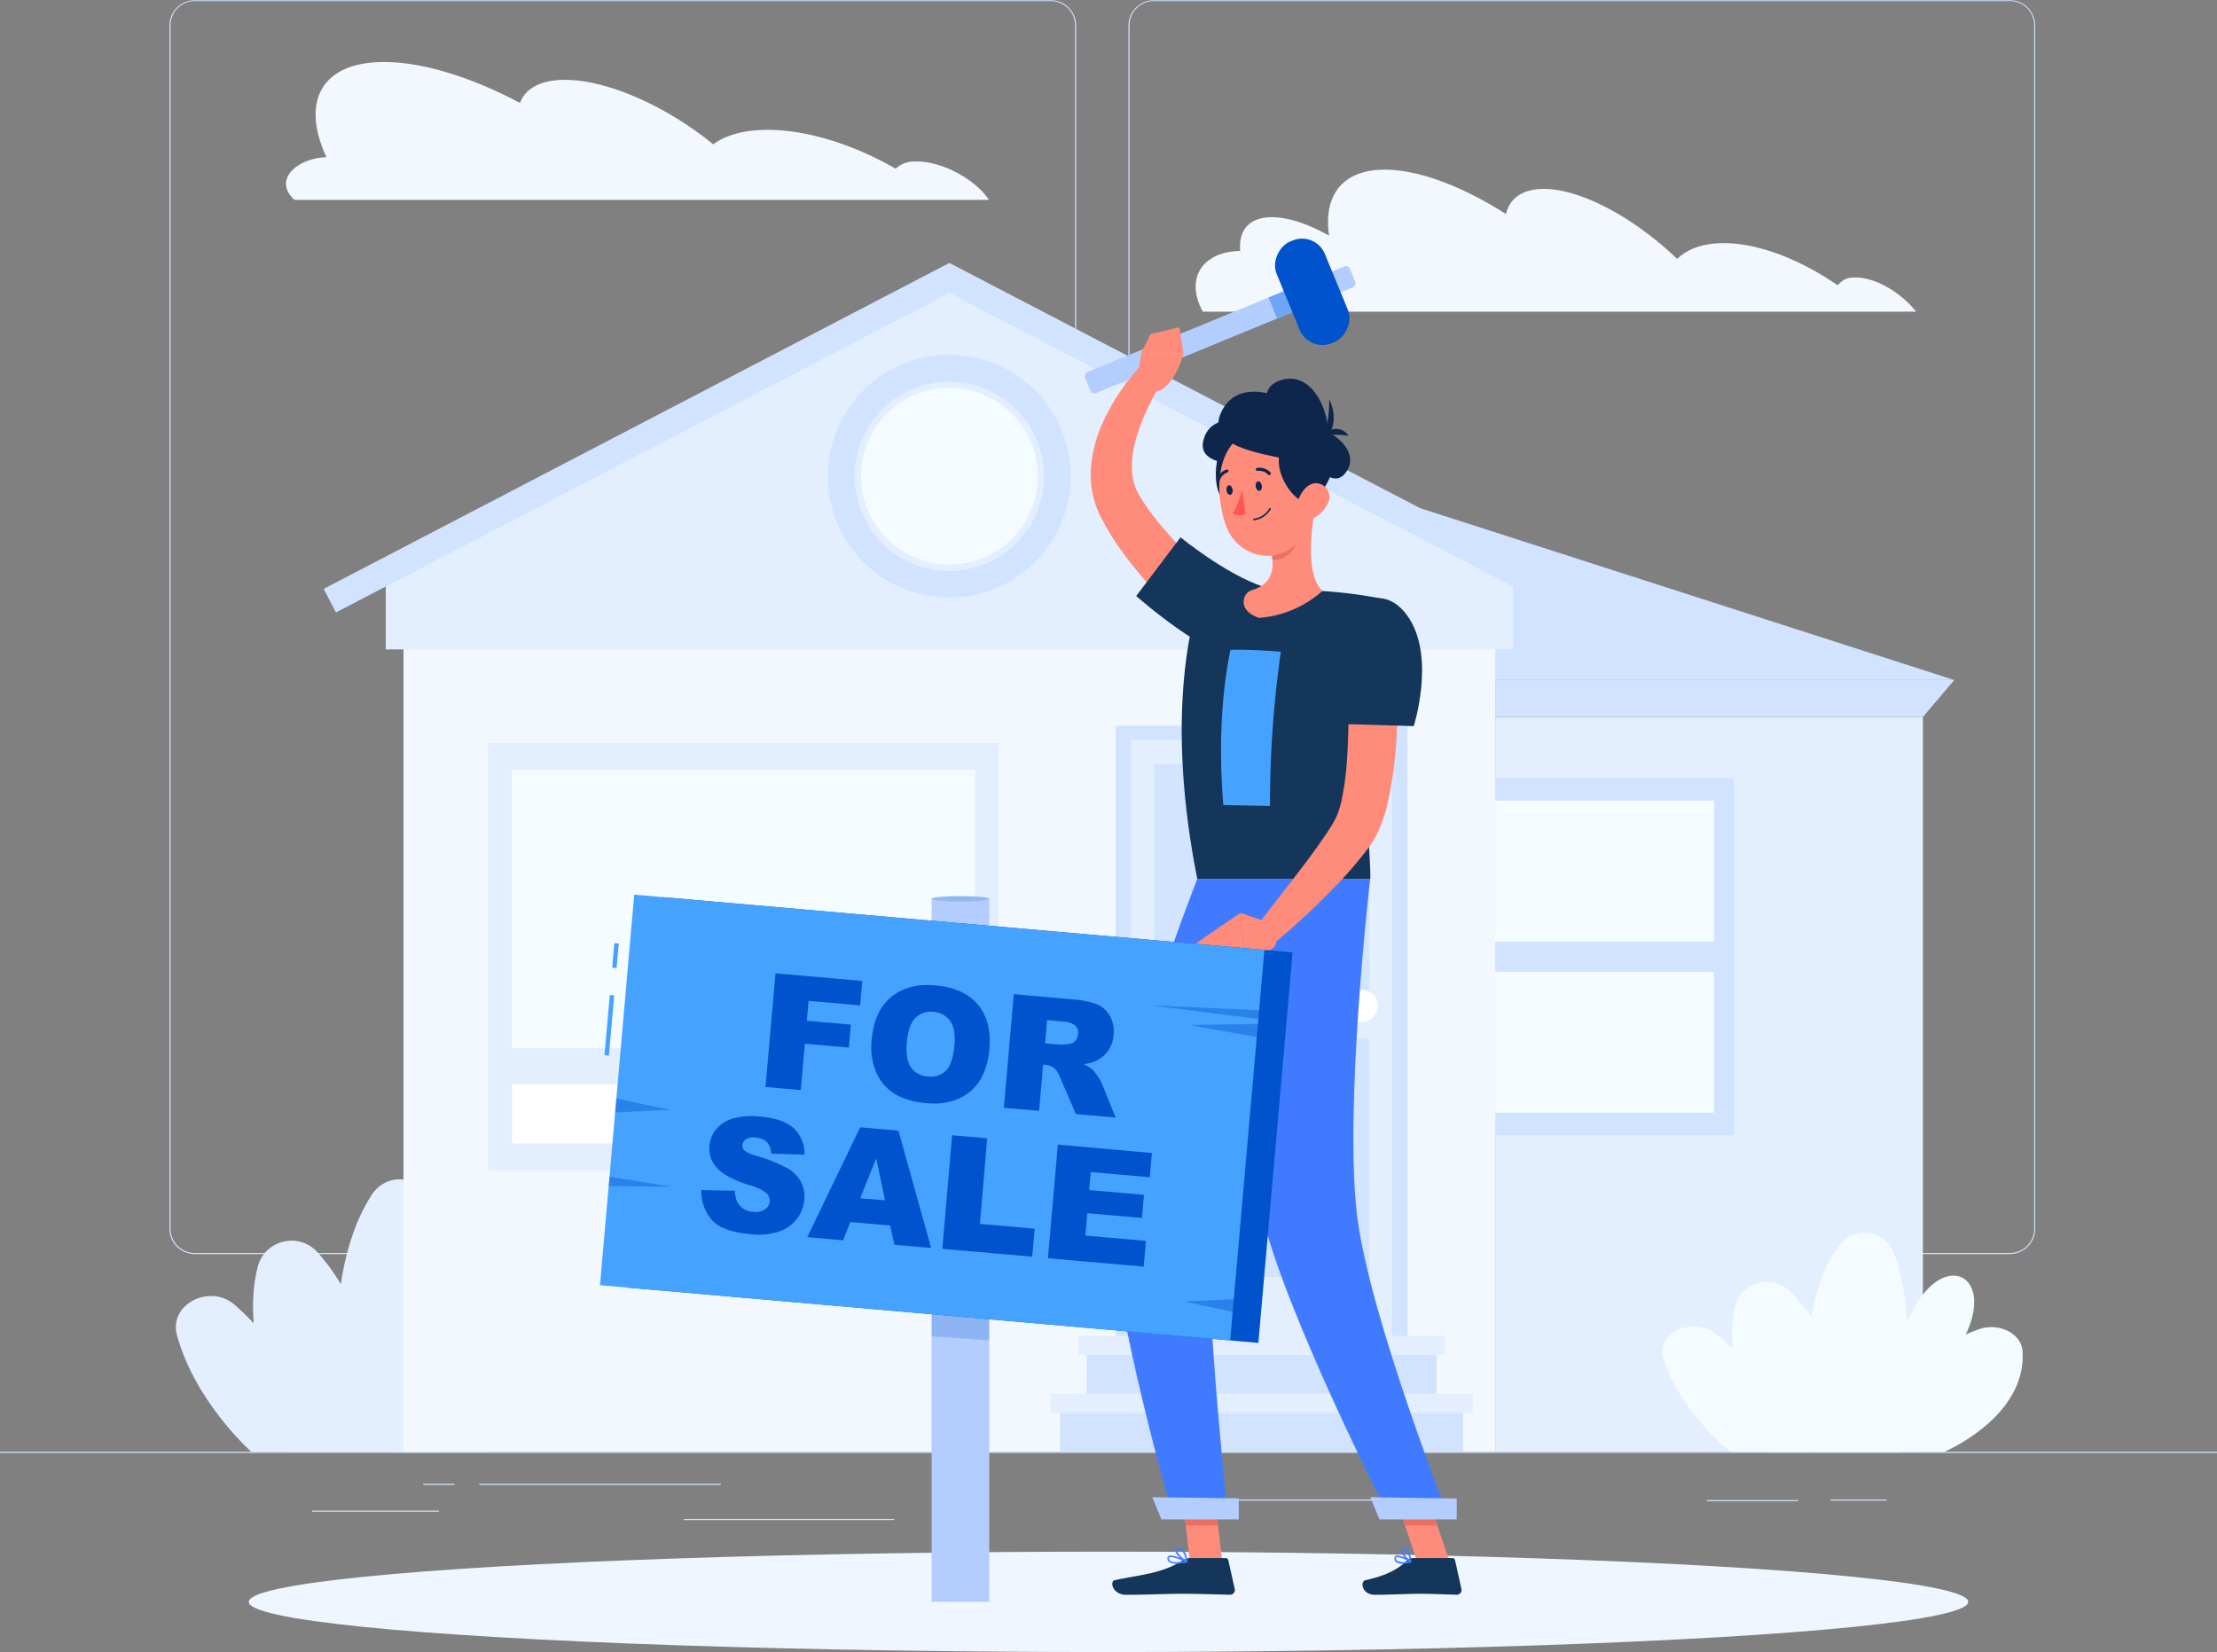 <svg xmlns="http://www.w3.org/2000/svg" viewBox="0 0 500 372.61"><rect x="0" y="0" width="500" height="372.61" fill="#808080" stroke="none"/><title>for sale</title><g style="isolation:isolate"><g id="Background_2" data-name="Background 2"><rect y="327.45" width="500" height="0.25" fill="#d1e3ff"/><rect x="384.97" y="338.33" width="20.54" height="0.25" fill="#d1e3ff"/><rect x="412.84" y="338.2" width="12.69" height="0.25" fill="#d1e3ff"/><rect x="276.89" y="338.2" width="38.81" height="0.25" fill="#d1e3ff"/><rect x="154.21" y="342.59" width="47.46" height="0.25" fill="#d1e3ff"/><rect x="95.44" y="334.67" width="7.07" height="0.25" fill="#d1e3ff"/><rect x="108.07" y="334.67" width="54.49" height="0.25" fill="#d1e3ff"/><rect x="70.35" y="340.71" width="28.63" height="0.25" fill="#d1e3ff"/><path d="M237,337.8H43.91a5.71,5.71,0,0,1-5.7-5.71V60.66A5.71,5.71,0,0,1,43.91,55H237a5.71,5.71,0,0,1,5.71,5.71V332.09A5.71,5.71,0,0,1,237,337.8ZM43.91,55.2a5.46,5.46,0,0,0-5.45,5.46V332.09a5.46,5.46,0,0,0,5.45,5.46H237a5.47,5.47,0,0,0,5.46-5.46V60.66A5.47,5.47,0,0,0,237,55.2Z" transform="translate(0 -54.95)" fill="#d1e3ff"/><path d="M453.31,337.8H260.21a5.72,5.72,0,0,1-5.71-5.71V60.66A5.72,5.72,0,0,1,260.21,55h193.1A5.71,5.71,0,0,1,459,60.66V332.09A5.71,5.71,0,0,1,453.31,337.8ZM260.21,55.2a5.47,5.47,0,0,0-5.46,5.46V332.09a5.47,5.47,0,0,0,5.46,5.46h193.1a5.47,5.47,0,0,0,5.46-5.46V60.66a5.47,5.47,0,0,0-5.46-5.46Z" transform="translate(0 -54.95)" fill="#d1e3ff"/><path d="M77.23,382.4H56.68S44,371.16,39.91,356.08C38,349.13,47.35,344.34,53,349.3,66.22,360.92,77.23,382.4,77.23,382.4Z" transform="translate(0 -54.95)" fill="#e3eeff"/><path d="M85.88,382.4H65.33s-11.75-24.14-7.21-41.71a7.86,7.86,0,0,1,13.45-3.32C87.11,354.47,85.88,382.4,85.88,382.4Z" transform="translate(0 -54.95)" fill="#e3eeff"/><path d="M85.9,382.4H99.17s8.32-14.67,16.13-32.7c7.29-16.81-5.13-23.83-12.93-7.31C92.45,363.41,85.9,382.4,85.9,382.4Z" transform="translate(0 -54.95)" fill="#e3eeff"/><path d="M89.53,382.4h20.55s20.69-9.79,19.54-28.32c-.31-4.85-5.85-8-10.76-6.12C96.8,356.42,89.53,382.4,89.53,382.4Z" transform="translate(0 -54.95)" fill="#e3eeff"/><path d="M78,382.4H98.54s6.21-34.28-1.15-55.87c-2.2-6.45-10-7.58-13.62-2C70.38,345.41,78,382.4,78,382.4Z" transform="translate(0 -54.95)" fill="#e3eeff"/><polygon points="214.11 145.05 272 99.08 440.75 153.38 214.11 153.38 214.11 145.05" fill="#d1e3ff"/><rect x="337.22" y="216.67" width="96.44" height="165.73" transform="translate(770.89 544.11) rotate(180)" fill="#e3eeff"/><path d="M408.83,382.4H390.28s-11.43-9-15.15-21.16c-1.71-5.59,6.72-9.45,11.82-5.46C398.89,365.13,408.83,382.4,408.83,382.4Z" transform="translate(0 -54.95)" fill="#f5fcff"/><path d="M416.65,382.4H398.09s-10.61-19.41-6.51-33.54c1.42-4.9,8.32-6.41,12.14-2.67C417.76,359.94,416.65,382.4,416.65,382.4Z" transform="translate(0 -54.95)" fill="#f5fcff"/><path d="M416.67,382.4h12a296.28,296.28,0,0,0,14.58-26.29c6.58-13.52-4.64-19.17-11.68-5.88A336.33,336.33,0,0,0,416.67,382.4Z" transform="translate(0 -54.95)" fill="#f5fcff"/><path d="M419.94,382.4H438.5s18.69-7.87,17.64-22.77c-.27-3.9-5.28-6.43-9.71-4.92C426.51,361.51,419.94,382.4,419.94,382.4Z" transform="translate(0 -54.95)" fill="#f5fcff"/><path d="M409.53,382.4h18.55s5.61-27.56-1-44.93a7.08,7.08,0,0,0-12.3-1.58C402.65,352.65,409.53,382.4,409.53,382.4Z" transform="translate(0 -54.95)" fill="#f5fcff"/><polygon points="337.22 161.71 433.67 161.71 440.75 153.38 337.22 153.38 337.22 161.71" fill="#d1e3ff"/><rect x="294.79" y="175.5" width="96.27" height="80.56" fill="#d1e3ff"/><rect x="307.73" y="227.12" width="70.39" height="87.22" transform="translate(613.66 -127.15) rotate(90)" fill="#f5fcff"/><rect x="296.67" y="212.37" width="92.53" height="6.82" fill="#d1e3ff"/><rect x="91" y="132.9" width="246.22" height="194.54" fill="#f3f8ff"/><rect x="110.08" y="167.59" width="115.18" height="96.38" fill="#e3eeff"/><rect x="125.56" y="218.56" width="84.22" height="104.35" transform="translate(438.4 48.12) rotate(90)" fill="#fff"/><rect x="134.25" y="209.86" width="66.83" height="104.35" transform="translate(429.71 39.42) rotate(90)" fill="#f5fcff"/><rect x="112.32" y="236.42" width="110.7" height="8.16" fill="#e3eeff"/><rect x="251.63" y="218.63" width="65.81" height="139.93" transform="translate(569.08 522.23) rotate(180)" fill="#d1e3ff"/><rect x="216.16" y="260.74" width="136.75" height="58.88" transform="translate(574.72 -49.31) rotate(90)" fill="#e3eeff"/><rect x="257.67" y="229.92" width="53.73" height="48.48" transform="translate(538.69 -85.34) rotate(90)" fill="#d2e4ff"/><rect x="257.67" y="291.86" width="53.73" height="48.48" transform="translate(600.64 -23.39) rotate(90)" fill="#d2e4ff"/><polygon points="341.22 146.46 87 146.46 87 128.9 214.11 62.68 341.22 128.9 341.22 146.46" fill="#e3eeff"/><polygon points="352.46 138.14 214.11 66.06 75.76 138.14 72.99 132.82 214.11 59.3 355.23 132.82 352.46 138.14" fill="#d1e3ff"/><path d="M214.11,189.73a27.38,27.38,0,1,1,27.37-27.38A27.41,27.41,0,0,1,214.11,189.73Zm0-48.75a21.38,21.38,0,1,0,21.37,21.37A21.4,21.4,0,0,0,214.11,141Z" transform="translate(0 -54.95)" fill="#d1e3ff"/><circle cx="214.11" cy="107.4" r="19.93" fill="#f5fcff"/><rect x="243.19" y="301.27" width="82.7" height="4.29" fill="#e3eeff"/><rect x="245.08" y="305.56" width="78.92" height="8.79" fill="#d1e3ff"/><rect x="236.91" y="314.36" width="95.26" height="4.29" fill="#e3eeff"/><rect x="239.09" y="318.65" width="90.9" height="8.79" fill="#d1e3ff"/><path d="M310.75,281.81a3.63,3.63,0,1,1-3.63-3.63A3.63,3.63,0,0,1,310.75,281.81Z" transform="translate(0 -54.95)" fill="#fff"/><path d="M73.62,90.4c-5.8-12.53-1.19-21.46,13-21.46,8.89,0,19.91,3.52,30.65,9.23,1.21-3.26,4.63-5.21,10.13-5.21,9.67,0,23,6,33.46,14.55,2.53-1.89,6.19-3.06,10.9-3.24C181,83.88,192.22,87.35,202,93a6,6,0,0,1,4.29-1.62c5.34-.22,12.56,3.28,16.14,7.81.23.29.43.56.62.84H66.42C61.47,95.57,66.94,90.62,73.62,90.4Z" transform="translate(0 -54.95)" fill="#f3f8ff"/><path d="M278.36,111.63a11.9,11.9,0,0,1,1.34-.07c-.41-4.65,2-7.62,7.14-7.62,3.72,0,8.27,1.55,12.91,4.17-1.32-9,2.93-14.89,12.56-14.89,7.77,0,17.61,3.82,27.33,10,.85-3.54,3.72-5.66,8.53-5.66,8.45,0,20.46,6.55,30.09,15.8,0,0,0,0,0,0,2.08-2.06,5.2-3.33,9.31-3.54,8.05-.41,18,3.35,26.9,9.49a4.34,4.34,0,0,1,3.66-1.76c4.4-.23,10.46,3.16,14,7.69H271.28C267.5,118.41,270.51,112.4,278.36,111.63Z" transform="translate(0 -54.95)" fill="#f3f8ff"/></g><g id="Objects"><ellipse cx="250" cy="361.29" rx="193.89" ry="11.32" fill="#f0f6ff"/><rect x="272.6" y="97.02" width="5.11" height="64.58" rx="0.96" transform="translate(290.04 -229.3) rotate(67.63)" fill="#b3cdff"/><rect x="286.69" y="121.13" width="5.11" height="4.77" transform="translate(293.41 -245.93) rotate(67.63)" fill="#6ea5f4"/><rect x="283.54" y="114.88" width="24.77" height="11.77" rx="5.56" transform="translate(295 -253.8) rotate(67.63)" fill="#0053cc"/><polygon points="275.64 352.25 268.36 352.25 266.42 335.38 273.71 335.38 275.64 352.25" fill="#ff8b7b"/><polygon points="326.92 352.25 319.63 352.25 313.95 335.38 321.24 335.38 326.92 352.25" fill="#ff8b7b"/><path d="M318.66,406.36h8.88a.63.63,0,0,1,.62.5l1.44,6.48a1.07,1.07,0,0,1-1.06,1.29c-2.86-.05-5-.21-8.55-.21-2.21,0-6.77.23-9.83.23s-3.46-3-2.21-3.3c5.62-1.23,7.73-2.92,9.53-4.54A1.75,1.75,0,0,1,318.66,406.36Z" transform="translate(0 -54.95)" fill="#14365b"/><path d="M268.41,406.36h8a.65.65,0,0,1,.62.5l1.44,6.48a1.06,1.06,0,0,1-1.05,1.29c-2.87-.05-7-.21-10.63-.21-4.22,0-7.86.23-12.81.23-3,0-3.82-3-2.56-3.3,5.7-1.25,10.35-1.38,15.27-4.42A3.4,3.4,0,0,1,268.41,406.36Z" transform="translate(0 -54.95)" fill="#14365b"/><path d="M270.42,197.92c-1.21-1-2.27-1.94-3.35-3s-2.13-2-3.17-3c-2.08-2.07-4.09-4.21-6-6.45s-3.77-4.59-5.52-7.06l-1.28-1.89-1.21-2c-.41-.64-.77-1.37-1.15-2.06l-.56-1.05c-.2-.42-.4-.83-.58-1.26a21.58,21.58,0,0,1-1.48-10.6,30.9,30.9,0,0,1,2.64-9.4,45.58,45.58,0,0,1,4.62-7.93c.88-1.22,1.82-2.39,2.78-3.53a43.38,43.38,0,0,1,3.11-3.31l4.1,3.62c-.67,1-1.42,2.22-2.09,3.36s-1.3,2.34-1.89,3.53a46.77,46.77,0,0,0-2.94,7.2c-1.51,4.82-1.66,9.61.17,13,.1.22.23.42.35.63l.5.79c.35.52.64,1.05,1,1.56l1.11,1.56,1.2,1.55c1.63,2,3.38,4,5.21,6s3.75,3.9,5.69,5.79,4,3.79,5.89,5.53Z" transform="translate(0 -54.95)" fill="#ff8b7b"/><path d="M280.2,203.06c-6.81,1.46-23.95-13.68-23.95-13.68l10-13.24s10.11,8.31,18.67,11.14C293.68,190.19,287.68,201.45,280.2,203.06Z" transform="translate(0 -54.95)" fill="#14365b"/><path d="M256.5,140.83l.84-6.16h9.58s-2.35,9.33-7.62,8.71Z" transform="translate(0 -54.95)" fill="#ff8b7b"/><polygon points="259.5 75.34 265.99 73.81 266.92 79.71 257.34 79.71 259.5 75.34" fill="#ff8b7b"/><polygon points="266.42 335.38 267.42 344.08 274.71 344.08 273.71 335.38 266.42 335.38" fill="#ea7063"/><polygon points="321.25 335.38 313.96 335.38 316.88 344.08 324.17 344.08 321.25 335.38" fill="#ea7063"/><path d="M270.47,190.26s-8.6,22-.43,63h39c.27-6-3.49-35.16,2.28-63.35a102,102,0,0,0-13-1.65,143,143,0,0,0-16.57,0A73.19,73.19,0,0,0,270.47,190.26Z" transform="translate(0 -54.95)" fill="#14365b"/><path d="M283.43,201.6c-3.17-.15-4.89-.12-5.64-.08h-.28c-1.45,6.95-2.94,18.73-1.62,35l10.54.22a239.62,239.62,0,0,1,2.45-34.81C287.27,201.82,285.37,201.69,283.43,201.6Z" transform="translate(0 -54.95)" fill="#45a2ff"/><path d="M296.6,169.58c-1,5.33-2.08,15.1,1.65,18.65a24.21,24.21,0,0,1-14.33,6.08c-4.31-1.56-3.52-4.2-3.08-5.06a2.69,2.69,0,0,1,1.62-1.23c5.15-1.61,5-5.81,4-9.76Z" transform="translate(0 -54.95)" fill="#ff8b7b"/><path d="M292.46,173.12l-6,5.14a16.93,16.93,0,0,1,.51,2.94c2.33.3,5.47-2,5.47-4.59A21.84,21.84,0,0,0,292.46,173.12Z" transform="translate(0 -54.95)" fill="#ea7063"/><path d="M277,154.08c-3.34,2-4.31,13.24.55,14.91S283.34,150.32,277,154.08Z" transform="translate(0 -54.95)" fill="#0f264c"/><path d="M283.44,160c-3.48-.44-14.4.36-11.79-6.55s14.09-2.64,15,.62S289.52,160.8,283.44,160Z" transform="translate(0 -54.95)" fill="#0f264c"/><path d="M295.16,161c.53,7.21,1.21,11.4-1.9,15.57-4.68,6.26-13.95,4.19-16.63-2.72-2.41-6.22-2.88-17,3.73-20.76A9.86,9.86,0,0,1,295.16,161Z" transform="translate(0 -54.95)" fill="#ff8b7b"/><path d="M295.61,168.1c-3.56,2.07-13.19-12.21-1.86-15.43S301.38,164.76,295.61,168.1Z" transform="translate(0 -54.95)" fill="#0f264c"/><path d="M290.44,158.63c-4.65-1.34-19.67-2.59-14.65-11.43s19.74-.58,20.24,4S298.55,161,290.44,158.63Z" transform="translate(0 -54.95)" fill="#0f264c"/><path d="M291.06,156c-1.94-3.54-10-13.17-1.85-15.4s12,11.35,9.51,14.36S294.44,162.19,291.06,156Z" transform="translate(0 -54.95)" fill="#0f264c"/><path d="M298.54,153.62a27.07,27.07,0,0,0,1.24-8.49C300.84,146.75,301.84,152,298.54,153.62Z" transform="translate(0 -54.95)" fill="#0f264c"/><path d="M304.14,153.27a16.14,16.14,0,0,0-6.55.17C298.57,152.15,302.23,150.33,304.14,153.27Z" transform="translate(0 -54.95)" fill="#0f264c"/><path d="M293.58,156.81c2.07,2,7.16,9.45,10.26,4.23s-5.52-10.42-8.07-9.31S290,153.29,293.58,156.81Z" transform="translate(0 -54.95)" fill="#0f264c"/><path d="M299.46,168.47a6.92,6.92,0,0,1-3.83,3.59c-2.26.83-3.59-1.15-3.12-3.39.43-2,2.11-4.86,4.46-4.73A3.08,3.08,0,0,1,299.46,168.47Z" transform="translate(0 -54.95)" fill="#ff8b7b"/><path d="M270,253.23s-20.55,52.07-19.76,74.29c.83,23.11,14.41,69.83,14.41,69.83H277S272,352,272.52,329.28c.6-24.74,23.14-76,23.14-76Z" transform="translate(0 -54.95)" fill="#407bff"/><path d="M286.41,270.44l1.19,2.68a351,351,0,0,0-11.25,34C276,294,278.73,279.5,286.41,270.44Z" transform="translate(0 -54.95)" fill="#2b6ad8"/><path d="M283.86,253.23s-4.15,53.27.39,74.13c5,22.85,29.21,70,29.21,70H326.8s-17.85-45.3-20.69-67.92c-3.08-24.54,2.9-76.2,2.9-76.2Z" transform="translate(0 -54.95)" fill="#407bff"/><polygon points="311.1 342.69 328.54 342.69 328.54 337.99 309.04 337.69 311.1 342.69" fill="#b3cdff"/><polygon points="261.93 342.69 279.38 342.69 279.38 337.94 259.88 337.69 261.93 342.69" fill="#b3cdff"/><path d="M284.58,164.51c.08.58-.16,1.09-.54,1.14s-.76-.37-.84-1,.17-1.09.55-1.14S284.5,163.92,284.58,164.51Z" transform="translate(0 -54.95)" fill="#0f264c"/><path d="M278,165.4c.08.59-.16,1.1-.54,1.15s-.76-.38-.84-1,.17-1.1.55-1.15S277.92,164.82,278,165.4Z" transform="translate(0 -54.95)" fill="#0f264c"/><path d="M280.13,165.41a20.86,20.86,0,0,1-2.1,5.36,3.38,3.38,0,0,0,2.85.14Z" transform="translate(0 -54.95)" fill="#ff5652"/><path d="M282.78,172.29a.18.18,0,0,1-.18-.15.19.19,0,0,1,.15-.2,4.66,4.66,0,0,0,3.52-2.31.17.17,0,0,1,.23-.08.18.18,0,0,1,.08.23,5,5,0,0,1-3.78,2.51Z" transform="translate(0 -54.95)" fill="#0f264c"/><path d="M286.23,162.12A.32.32,0,0,1,286,162a2.77,2.77,0,0,0-2.35-.84.35.35,0,0,1-.41-.27.33.33,0,0,1,.27-.4,3.39,3.39,0,0,1,3,1,.34.34,0,0,1,0,.49A.35.35,0,0,1,286.23,162.12Z" transform="translate(0 -54.95)" fill="#0f264c"/><path d="M274.76,163.54l-.1,0a.34.34,0,0,1-.22-.43,3.39,3.39,0,0,1,2.19-2.26.34.34,0,0,1,.42.24.34.34,0,0,1-.24.42h0a2.76,2.76,0,0,0-1.72,1.81A.34.34,0,0,1,274.76,163.54Z" transform="translate(0 -54.95)" fill="#0f264c"/><path d="M314.55,197.37c.31,3.34.45,6.52.56,9.78s.09,6.49,0,9.75a92.23,92.23,0,0,1-2.34,20,33.84,33.84,0,0,1-1.81,5.29c-.17.42-.46,1-.71,1.43s-.51.88-.76,1.26c-.51.81-1,1.52-1.56,2.21a91.45,91.45,0,0,1-6.52,7.52,172,172,0,0,1-14.14,13.15l-3.91-3.82c3.84-5,7.75-10,11.47-14.91,1.83-2.48,3.67-5,5.2-7.42a18.2,18.2,0,0,0,1.72-3.29,23.9,23.9,0,0,0,1-3.77,65.44,65.44,0,0,0,1.06-8.67c.2-3,.31-6,.31-9.11,0-6.11-.23-12.39-.61-18.43Z" transform="translate(0 -54.95)" fill="#ff8b7b"/><path d="M317.91,194.59c5.73,9.14.93,24.13.93,24.13l-17.74-.52s1.06-9,1.56-18C303.19,190.49,312.3,185.63,317.91,194.59Z" transform="translate(0 -54.95)" fill="#14365b"/><path d="M316.25,407.64a2.19,2.19,0,0,1-1.4-.38,1,1,0,0,1-.36-.91.55.55,0,0,1,.3-.49c.81-.4,3.15,1,3.42,1.2a.18.18,0,0,1,.08.17.17.17,0,0,1-.13.14A8.21,8.21,0,0,1,316.25,407.64Zm-1.08-1.51a.53.53,0,0,0-.23,0,.22.22,0,0,0-.11.2.72.72,0,0,0,.24.63,3.54,3.54,0,0,0,2.59.13A7.12,7.12,0,0,0,315.17,406.13Z" transform="translate(0 -54.95)" fill="#407bff"/><path d="M318.12,407.38l-.09,0c-.75-.41-2.21-2-2-2.82,0-.15.13-.4.55-.45a.91.91,0,0,1,.73.22c.85.69,1,2.79,1,2.88a.18.18,0,0,1-.08.16Zm-1.47-3h-.08c-.23,0-.25.13-.25.17-.1.48.83,1.69,1.58,2.26a4.13,4.13,0,0,0-.86-2.28A.56.56,0,0,0,316.65,404.42Z" transform="translate(0 -54.95)" fill="#407bff"/><path d="M265.38,407.64a2.8,2.8,0,0,1-1.77-.45,1,1,0,0,1-.32-.84.53.53,0,0,1,.28-.46c.89-.49,3.81,1,4.14,1.16a.18.18,0,0,1,.1.18.19.19,0,0,1-.14.15A12.68,12.68,0,0,1,265.38,407.64Zm-1.32-1.51a.73.73,0,0,0-.32.06.22.22,0,0,0-.11.19.61.61,0,0,0,.21.55c.45.4,1.65.47,3.25.2A9.43,9.43,0,0,0,264.06,406.13Z" transform="translate(0 -54.95)" fill="#407bff"/><path d="M267.64,407.38l-.07,0c-.88-.39-2.63-2-2.49-2.79,0-.19.17-.44.64-.48a1.27,1.27,0,0,1,1,.29c.92.76,1.12,2.73,1.13,2.81a.2.2,0,0,1-.07.16A.19.19,0,0,1,267.64,407.38Zm-1.78-3h-.11c-.31,0-.33.15-.33.19-.08.5,1.1,1.74,2,2.28a4,4,0,0,0-1-2.25A.94.94,0,0,0,265.86,404.42Z" transform="translate(0 -54.95)" fill="#407bff"/><path d="M286.72,263.23l-7-2.38.95,9.26s6.42.7,7.17-2.65Z" transform="translate(0 -54.95)" fill="#ff8b7b"/><polygon points="268.84 213.38 275.11 215.49 280.67 215.16 279.72 205.9 268.84 213.38" fill="#ff8b7b"/><rect x="210.11" y="202.71" width="13" height="158.57" fill="#b3cdff"/><path d="M223.11,257.67c0,.33-2.91.61-6.5.61s-6.5-.28-6.5-.61,2.91-.61,6.5-.61S223.11,257.33,223.11,257.67Z" transform="translate(0 -54.95)" fill="#92b8f4"/><polygon points="223.11 302.32 210.11 301.39 210.11 291.6 223.11 291.6 223.11 302.32" fill="#0053cc" opacity="0.2" style="mix-blend-mode:multiply"/><rect x="145.26" y="263.36" width="142.67" height="88.42" transform="translate(27.69 -72.7) rotate(5.01)" fill="#0053cc"/><rect x="136.04" y="269.98" width="5.55" height="1" transform="translate(-142.82 330.04) rotate(-84.96)" fill="#45a2ff"/><rect x="130.63" y="285.72" width="13.62" height="1" transform="translate(-159.76 343.02) rotate(-84.96)" fill="#45a2ff"/><rect x="138.9" y="262.8" width="142.67" height="88.42" transform="translate(27.62 -72.14) rotate(5.01)" fill="#45a2ff"/><polygon points="285.85 227.95 259.19 226.72 285.67 230.05 285.85 227.95" fill="#0053cc" opacity="0.4"/><polygon points="284.72 230.94 268.27 231.18 284.44 234.1 284.72 230.94" fill="#0053cc" opacity="0.4"/><polygon points="137.27 267.51 151.65 267.66 137.46 265.41 137.27 267.51" fill="#0053cc" opacity="0.4"/><polygon points="138.73 250.91 151.1 250.32 139 247.75 138.73 250.91" fill="#0053cc" opacity="0.4"/><polygon points="279.43 292.97 267.05 293.56 279.15 296.12 279.43 292.97" fill="#0053cc" opacity="0.4"/><path d="M174.9,274.48l19.57,1.72-.49,5.5-11.62-1-.39,4.48,9.93.87-.46,5.17-9.92-.87-.92,10.46-7.95-.69Z" transform="translate(0 -54.95)" fill="#0053cc"/><path d="M196.61,289.31q.55-6.27,4.35-9.46t10-2.64q6.39.56,9.55,4.29c2.11,2.5,3,5.8,2.62,9.93a15.76,15.76,0,0,1-2.16,7.23,10.77,10.77,0,0,1-4.76,4.09,14.46,14.46,0,0,1-7.26,1,16.47,16.47,0,0,1-7.05-2,10.86,10.86,0,0,1-4.22-4.78A14.59,14.59,0,0,1,196.61,289.31Zm7.91.73c-.22,2.58.09,4.48.95,5.7a4.94,4.94,0,0,0,3.78,2,4.87,4.87,0,0,0,4.09-1.32c1-1,1.67-3,1.92-5.83.22-2.41-.12-4.22-1-5.42a5,5,0,0,0-3.81-2,4.83,4.83,0,0,0-4,1.36Q204.87,286.12,204.52,290Z" transform="translate(0 -54.95)" fill="#0053cc"/><path d="M226.4,304.81l2.24-25.62,13.2,1.16a19.57,19.57,0,0,1,5.55,1.12,5.93,5.93,0,0,1,2.92,2.61,7,7,0,0,1,.83,4.25,6.88,6.88,0,0,1-3.95,5.89,9.82,9.82,0,0,1-2.87.77,8.05,8.05,0,0,1,2,1.12,7.65,7.65,0,0,1,1.15,1.46,9.48,9.48,0,0,1,1,1.69L251.6,307l-8.95-.78-3.54-8.2a6.08,6.08,0,0,0-1.26-2.1,3.39,3.39,0,0,0-1.89-.77l-.7-.06-.91,10.4Zm9.29-14.54,3.33.29a12.2,12.2,0,0,0,2.13-.16,2.11,2.11,0,0,0,1.35-.69,2.42,2.42,0,0,0,.63-1.45,2.33,2.33,0,0,0-.62-2,4.77,4.77,0,0,0-2.89-.92l-3.48-.31Z" transform="translate(0 -54.95)" fill="#0053cc"/><path d="M158.16,323.34l7.58.19a5.69,5.69,0,0,0,.75,2.89,4.22,4.22,0,0,0,3.35,1.86,3.89,3.89,0,0,0,2.69-.57,2.41,2.41,0,0,0,1.08-1.76,2.37,2.37,0,0,0-.72-1.86,10.13,10.13,0,0,0-3.93-1.84q-5.1-1.63-7.15-3.76a6.26,6.26,0,0,1-1.8-5.14,6.64,6.64,0,0,1,1.47-3.63,7.55,7.55,0,0,1,3.68-2.46,16.11,16.11,0,0,1,6.39-.46c3.27.29,5.72,1.12,7.33,2.49a7.93,7.93,0,0,1,2.56,6.08l-7.5-.22a4.05,4.05,0,0,0-1-2.63,4,4,0,0,0-2.56-1,3.13,3.13,0,0,0-2.13.4,1.81,1.81,0,0,0-.83,1.36,1.46,1.46,0,0,0,.48,1.15,6.49,6.49,0,0,0,2.58,1.18,33.69,33.69,0,0,1,7.23,2.91,7.88,7.88,0,0,1,3,3.13,7.27,7.27,0,0,1,.69,3.88,8.1,8.1,0,0,1-1.76,4.42,8.5,8.5,0,0,1-4.09,2.82,15.27,15.27,0,0,1-6.26.54q-6.54-.57-8.83-3.31A10,10,0,0,1,158.16,323.34Z" transform="translate(0 -54.95)" fill="#0053cc"/><path d="M200.76,331.36l-9-.79-1.62,4.12-8.08-.71L194,309.21l8.63.76L210,336.42l-8.29-.72Zm-1.15-5.69-2-9.45-3.61,9Z" transform="translate(0 -54.95)" fill="#0053cc"/><path d="M214.73,311l7.91.69L221,331l12.35,1.08-.55,6.31-20.27-1.77Z" transform="translate(0 -54.95)" fill="#0053cc"/><path d="M238.58,313.12,259.79,315l-.48,5.47L246,319.29l-.36,4.07L258,324.44l-.46,5.22-12.32-1.08-.44,5.05,13.67,1.2-.51,5.8-21.6-1.89Z" transform="translate(0 -54.95)" fill="#0053cc"/></g></g></svg>